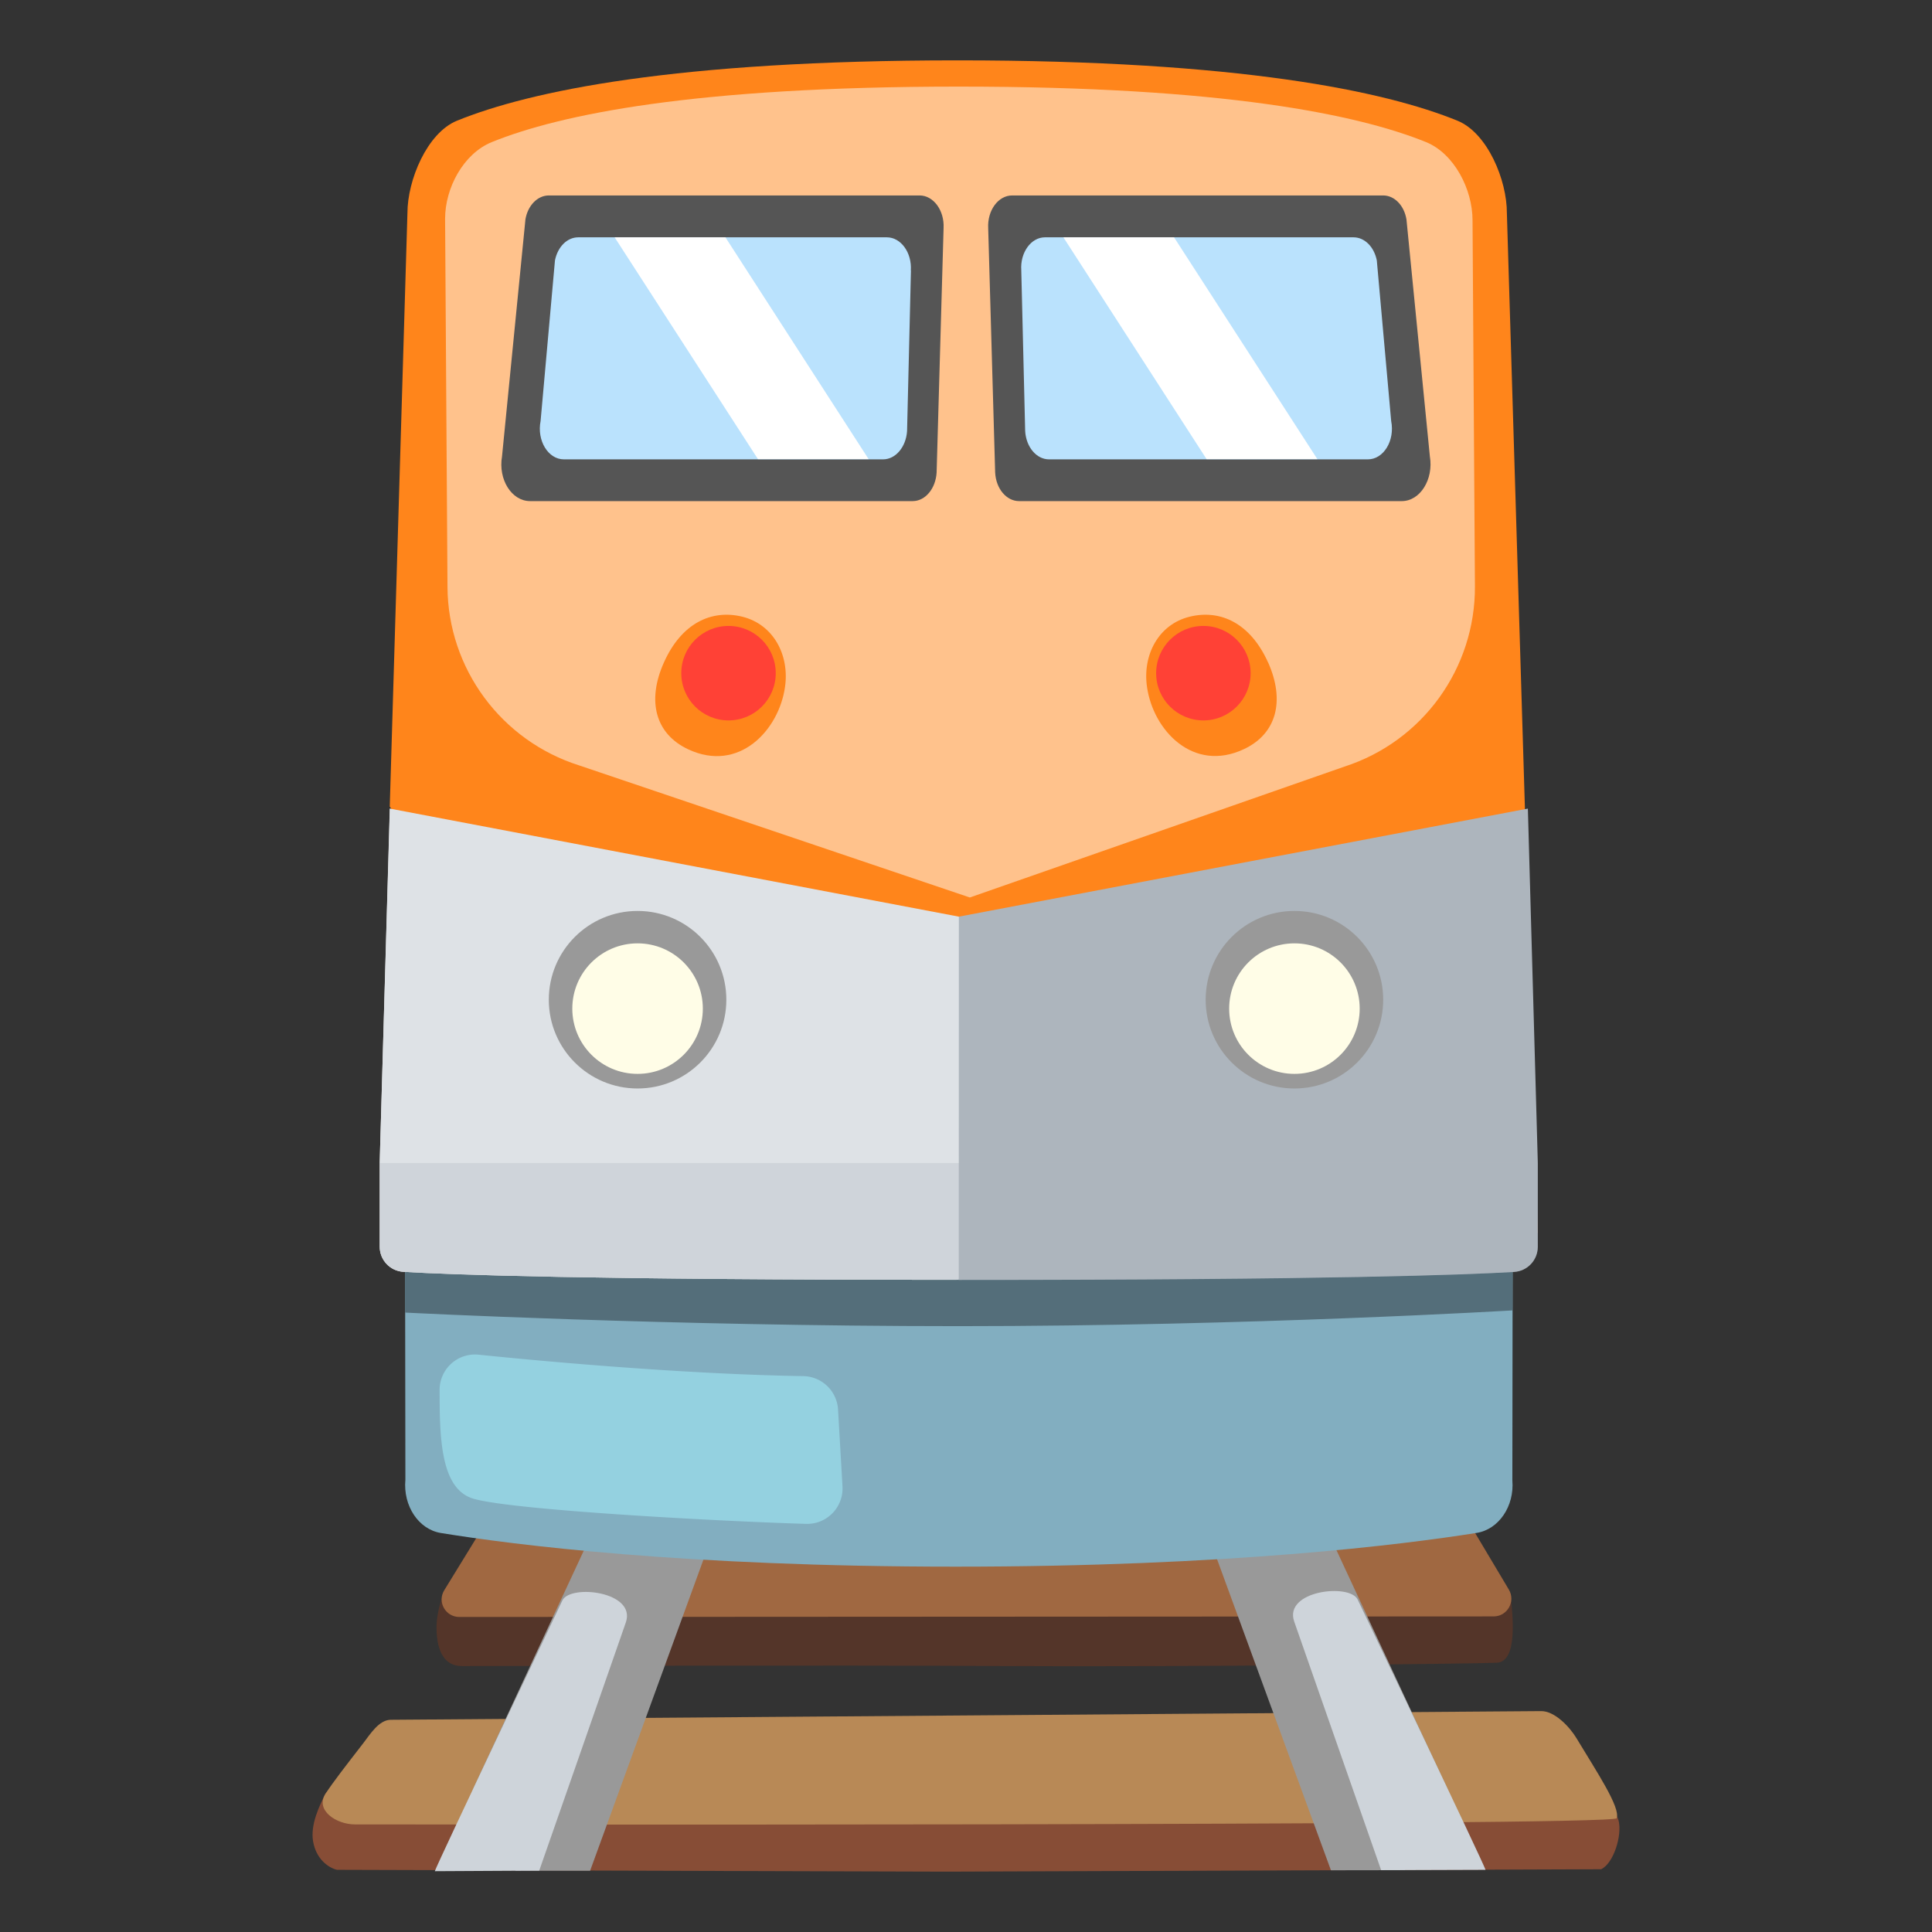 <?xml version="1.0" encoding="UTF-8" standalone="no"?>
<!-- Created with Inkscape (http://www.inkscape.org/) -->

<svg
   width="64"
   height="64"
   viewBox="0 0 16.933 16.933"
   version="1.1"
   id="svg1"
   inkscape:version="1.4.2 (ebf0e940d0, 2025-05-08)"
   sodipodi:docname="edit-transport-logo.svg"
   xml:space="preserve"
   xmlns:inkscape="http://www.inkscape.org/namespaces/inkscape"
   xmlns:sodipodi="http://sodipodi.sourceforge.net/DTD/sodipodi-0.dtd"
   xmlns="http://www.w3.org/2000/svg"
   xmlns:svg="http://www.w3.org/2000/svg"><rect x="0" y="0" width="16.933" height="16.933" fill="#333333" stroke="none"/><sodipodi:namedview
     id="namedview1"
     pagecolor="#ffffff"
     bordercolor="#000000"
     borderopacity="0.25"
     inkscape:showpageshadow="false"
     inkscape:pageopacity="0.0"
     inkscape:pagecheckerboard="0"
     inkscape:deskcolor="#d1d1d1"
     inkscape:document-units="px"
     inkscape:zoom="18.78125"
     inkscape:cx="26.808652"
     inkscape:cy="30.828619"
     inkscape:window-width="2520"
     inkscape:window-height="1404"
     inkscape:window-x="2600"
     inkscape:window-y="0"
     inkscape:window-maximized="1"
     inkscape:current-layer="layer1" /><defs
     id="defs1" /><g
     inkscape:label="Livello 1"
     inkscape:groupmode="layer"
     id="layer1"><path
       d="m 3.876,13.991 c 0,0 -0.049,0.147 -0.05,0.262 -0.001,0.115 0.016,0.349 0.222,0.349 0.267,0 3.289,-0.009 4.745,0 1.457,0.009 4.138,-0.019 4.326,-0.029 0.188,-0.009 0.136,-0.426 0.124,-0.569 z"
       fill="#543529"
       id="path1-1"
       style="stroke-width:0.132" /><path
       d="m 13.524,15.348 0.382,0.263 c 0,0 0.247,0.216 0.28,0.345 0.033,0.13 -0.044,0.376 -0.153,0.427 L 8.3,16.404 2.953,16.388 C 2.869,16.367 2.769,16.286 2.744,16.138 c -0.025,-0.148 0.057,-0.314 0.108,-0.417 0.052,-0.103 1.115,-0.372 1.115,-0.372 z"
       fill="#874d36"
       id="path2-2"
       style="stroke-width:0.132" /><path
       d="m 3.425,15.073 c -0.103,0.001 -0.179,0.124 -0.241,0.205 -0.161,0.208 -0.263,0.339 -0.331,0.443 -0.093,0.144 0.093,0.269 0.258,0.269 0.165,0 11.032,0.016 11.058,-0.054 0.036,-0.093 -0.176,-0.409 -0.351,-0.7 -0.061,-0.102 -0.193,-0.241 -0.312,-0.239 z"
       fill="#b88956"
       id="path3-70"
       style="stroke-width:0.132" /><path
       d="m 4.262,13.338 -0.368,0.599 c -0.064,0.103 0.011,0.235 0.132,0.235 l 9.065,-0.005 c 0.12,0 0.194,-0.131 0.134,-0.234 L 12.869,13.336 H 4.262 Z"
       fill="#a06841"
       id="path4-9"
       style="stroke-width:0.132" /><path
       d="M 6.251,13.434 5.172,16.396 H 4.519 L 4.144,15.683 5.34,13.11 c 0,-0.001 0.97,0.132 0.91,0.324 z"
       fill="#88857c"
       id="path5-36"
       style="fill:#999999;fill-opacity:1;stroke-width:0.132" /><path
       d="m 3.811,16.4 c 0.016,-0.056 1.118,-2.373 1.118,-2.373 0.069,-0.144 0.65,-0.079 0.556,0.193 -0.094,0.273 -0.759,2.175 -0.759,2.175 z"
       fill="#c8c9c6"
       id="path6-0"
       style="fill:#ced4da;fill-opacity:1;stroke-width:0.132" /><path
       d="m 10.582,13.434 1.083,2.958 0.647,-0.001 0.376,-0.708 -1.196,-2.573 c 0.001,-0.001 -0.97,0.132 -0.91,0.324 z"
       fill="#88857c"
       id="path7-62"
       style="fill:#999999;fill-opacity:1;stroke-width:0.132" /><path
       d="m 13.02,16.388 c -0.016,-0.056 -1.121,-2.369 -1.121,-2.369 -0.069,-0.144 -0.65,-0.079 -0.556,0.193 l 0.762,2.179 z"
       fill="#c8c9c6"
       id="path8-6"
       style="fill:#ced4da;fill-opacity:1;stroke-width:0.132" /><path
       d="m 13.255,12.975 c 0.019,0.226 -0.119,0.429 -0.312,0.46 -0.642,0.102 -2.175,0.296 -4.569,0.296 -2.377,0 -3.876,-0.192 -4.51,-0.295 -0.196,-0.032 -0.332,-0.238 -0.311,-0.467 l -0.003,-2.267 h 9.708 z"
       fill="#82aec0"
       id="path9-1"
       style="stroke-width:0.132" /><path
       d="m 3.55,10.702 v 0.802 c 0,0 2.299,0.119 4.852,0.119 2.553,0 4.854,-0.138 4.854,-0.138 v -0.783 z"
       fill="#546e7a"
       id="path10"
       style="stroke-width:0.132" /><path
       d="M 8.384,11.217 8.403,8.035 3.416,7.088 3.328,10.186 v 0.74 c 0,0.118 0.091,0.214 0.208,0.221 0.419,0.025 1.621,0.07 4.848,0.07 z"
       fill="#e0e0e0"
       id="path11-8"
       style="stroke-width:0.132" /><path
       d="M 12.774,1.058 C 12.136,0.798 10.862,0.529 8.391,0.529 5.92,0.529 4.644,0.798 4.005,1.058 3.743,1.165 3.571,1.579 3.571,1.867 L 3.416,7.069 4.805,9.128 8.355,10.845 c 4.43,0 5.123,-0.038 5.123,-0.038 L 13.207,1.867 c 0.001,-0.288 -0.17,-0.702 -0.433,-0.809 z"
       fill="#2167a1"
       id="path12-7"
       style="fill:#ff851b;fill-opacity:1;stroke-width:0.132" /><path
       d="M 12.5,1.246 C 11.901,1.003 10.722,0.759 8.404,0.759 6.087,0.759 4.906,1.003 4.309,1.246 4.062,1.347 3.901,1.647 3.901,1.917 l 0.021,3.227 c 0.004,0.717 0.472,1.349 1.156,1.565 L 8.5,7.866 11.783,6.719 c 0.685,-0.221 1.148,-0.861 1.144,-1.581 l -0.021,-3.208 c 0,-0.27 -0.16,-0.583 -0.406,-0.684 z"
       fill="#2686c6"
       id="path13-9"
       style="fill:#ffc28c;fill-opacity:1;stroke-width:0.132" /><path
       fill="#bae2fd"
       d="M 12.37,4.165 H 8.764 l 0.048,-2.205 h 3.29 z"
       id="path14-2"
       style="stroke-width:0.132" /><path
       d="M 12.123,1.713 H 8.871 c -0.122,0 -0.218,0.131 -0.21,0.286 l 0.061,2.142 c 0.007,0.142 0.099,0.251 0.21,0.251 h 3.354 c 0.161,0 0.28,-0.191 0.246,-0.392 L 12.327,1.924 C 12.307,1.8 12.221,1.713 12.123,1.713 Z M 9.158,2.08 h 2.705 c 0.097,0 0.18,0.083 0.204,0.202 l 0.126,1.408 c 0.034,0.171 -0.066,0.336 -0.204,0.336 H 9.194 c -0.11,0 -0.201,-0.108 -0.209,-0.249 L 8.951,2.369 C 8.94,2.213 9.037,2.08 9.158,2.08 Z"
       fill="#37474f"
       id="path15-0"
       style="stroke-width:0.132;fill:#555555;fill-opacity:1" /><path
       fill="#bae2fd"
       d="M 4.563,4.165 H 8.169 L 8.121,1.959 H 4.831 Z"
       id="path16-3"
       style="stroke-width:0.132" /><path
       d="M 4.605,1.924 4.4,4 C 4.365,4.202 4.484,4.392 4.646,4.392 H 7.999 c 0.111,0 0.202,-0.11 0.21,-0.251 l 0.061,-2.142 c 0.008,-0.155 -0.089,-0.286 -0.21,-0.286 H 4.81 c -0.098,0 -0.184,0.087 -0.205,0.21 z m 3.379,0.446 -0.034,1.408 C 7.941,3.917 7.85,4.026 7.74,4.026 H 4.942 c -0.138,0 -0.238,-0.165 -0.204,-0.336 L 4.864,2.282 C 4.888,2.163 4.971,2.08 5.068,2.08 h 2.705 c 0.123,0 0.22,0.134 0.21,0.29 z"
       fill="#37474f"
       id="path17-7"
       style="stroke-width:0.132;fill:#555555;fill-opacity:1" /><path
       d="M 11.114,5.806 C 10.961,5.466 10.701,5.338 10.427,5.405 c -0.274,0.067 -0.415,0.337 -0.374,0.616 0.054,0.38 0.405,0.754 0.849,0.545 0.288,-0.135 0.362,-0.425 0.212,-0.761 z"
       fill="#01579b"
       id="path18"
       style="fill:#ff851b;fill-opacity:1;stroke-width:0.132" /><circle
       cx="10.547"
       cy="5.9"
       r="0.414"
       fill="#f44336"
       id="circle18"
       style="fill:#ff4136;fill-opacity:1;stroke-width:0.132" /><path
       d="M 5.819,5.806 C 5.971,5.466 6.232,5.338 6.506,5.405 6.78,5.473 6.921,5.743 6.88,6.022 6.826,6.402 6.475,6.776 6.031,6.567 5.743,6.432 5.668,6.142 5.819,5.806 Z"
       fill="#01579b"
       id="path19"
       style="fill:#ff851b;fill-opacity:1;stroke-width:0.132" /><circle
       cx="6.385"
       cy="5.9"
       r="0.414"
       fill="#f44336"
       id="circle19"
       style="fill:#ff4136;fill-opacity:1;stroke-width:0.132" /><path
       d="M 8.404,8.034 3.417,7.087 3.328,10.186 v 0.74 c 0,0.118 0.091,0.214 0.208,0.221 0.419,0.025 1.621,0.07 4.848,0.07 h 0.019 c 0,0 0.284,-0.577 0.284,-1.548 0,-0.971 -0.283,-1.635 -0.283,-1.635 z"
       fill="#e0e0e0"
       id="path20"
       style="fill:#dee2e6;fill-opacity:1;stroke-width:0.132" /><path
       d="m 8.404,8.034 4.987,-0.947 0.087,3.1 v 0.74 c 0,0.118 -0.091,0.214 -0.208,0.221 -0.419,0.025 -1.621,0.07 -4.848,0.07 h -0.019 z"
       fill="#bdbdbd"
       id="path21"
       style="fill:#adb5bd;fill-opacity:1;stroke-width:0.132" /><path
       d="m 3.328,10.926 c 0,0.118 0.091,0.214 0.208,0.221 0.419,0.025 1.621,0.07 4.848,0.07 h 0.037 c 3.228,0 4.429,-0.045 4.848,-0.07 0.116,-0.007 0.208,-0.103 0.208,-0.221 V 10.193 H 3.328 Z"
       opacity="0.2"
       fill="#424242"
       id="path22"
       style="opacity:0.308;fill:#adb5bd;fill-opacity:1;stroke-width:0.132" /><path
       d="M 4.193,11.873 A 0.31,0.31 0 0 0 3.853,12.183 c 0,0.413 0.007,0.863 0.292,0.951 0.315,0.098 2.081,0.196 2.92,0.222 0.183,0.005 0.329,-0.147 0.319,-0.328 L 7.345,12.353 A 0.311,0.311 0 0 0 7.042,12.061 C 6.001,12.044 4.778,11.933 4.193,11.873 Z"
       fill="#94d1e0"
       id="path23"
       style="stroke-width:0.132" /><circle
       cx="11.345"
       cy="8.762"
       r="0.778"
       fill="#757575"
       id="circle23"
       style="fill:#999999;fill-opacity:1;stroke-width:0.132" /><circle
       cx="11.345"
       cy="8.84"
       r="0.572"
       fill="#fffde7"
       id="circle24"
       style="stroke-width:0.132" /><circle
       cx="5.588"
       cy="8.762"
       r="0.778"
       fill="#9e9e9e"
       id="circle25"
       style="fill:#999999;fill-opacity:1;stroke-width:0.132" /><circle
       cx="5.588"
       cy="8.84"
       r="0.572"
       fill="#fffde7"
       id="circle26"
       style="stroke-width:0.132" /><path
       fill="#ffffff"
       d="M 7.613,4.024 H 6.643 L 5.387,2.08 h 0.971 z"
       id="path27"
       style="stroke-width:0.132" /><path
       fill="#ffffff"
       d="M 11.546,4.024 H 10.575 L 9.32,2.08 h 0.97 z"
       id="path28"
       style="stroke-width:0.132" /></g></svg>
